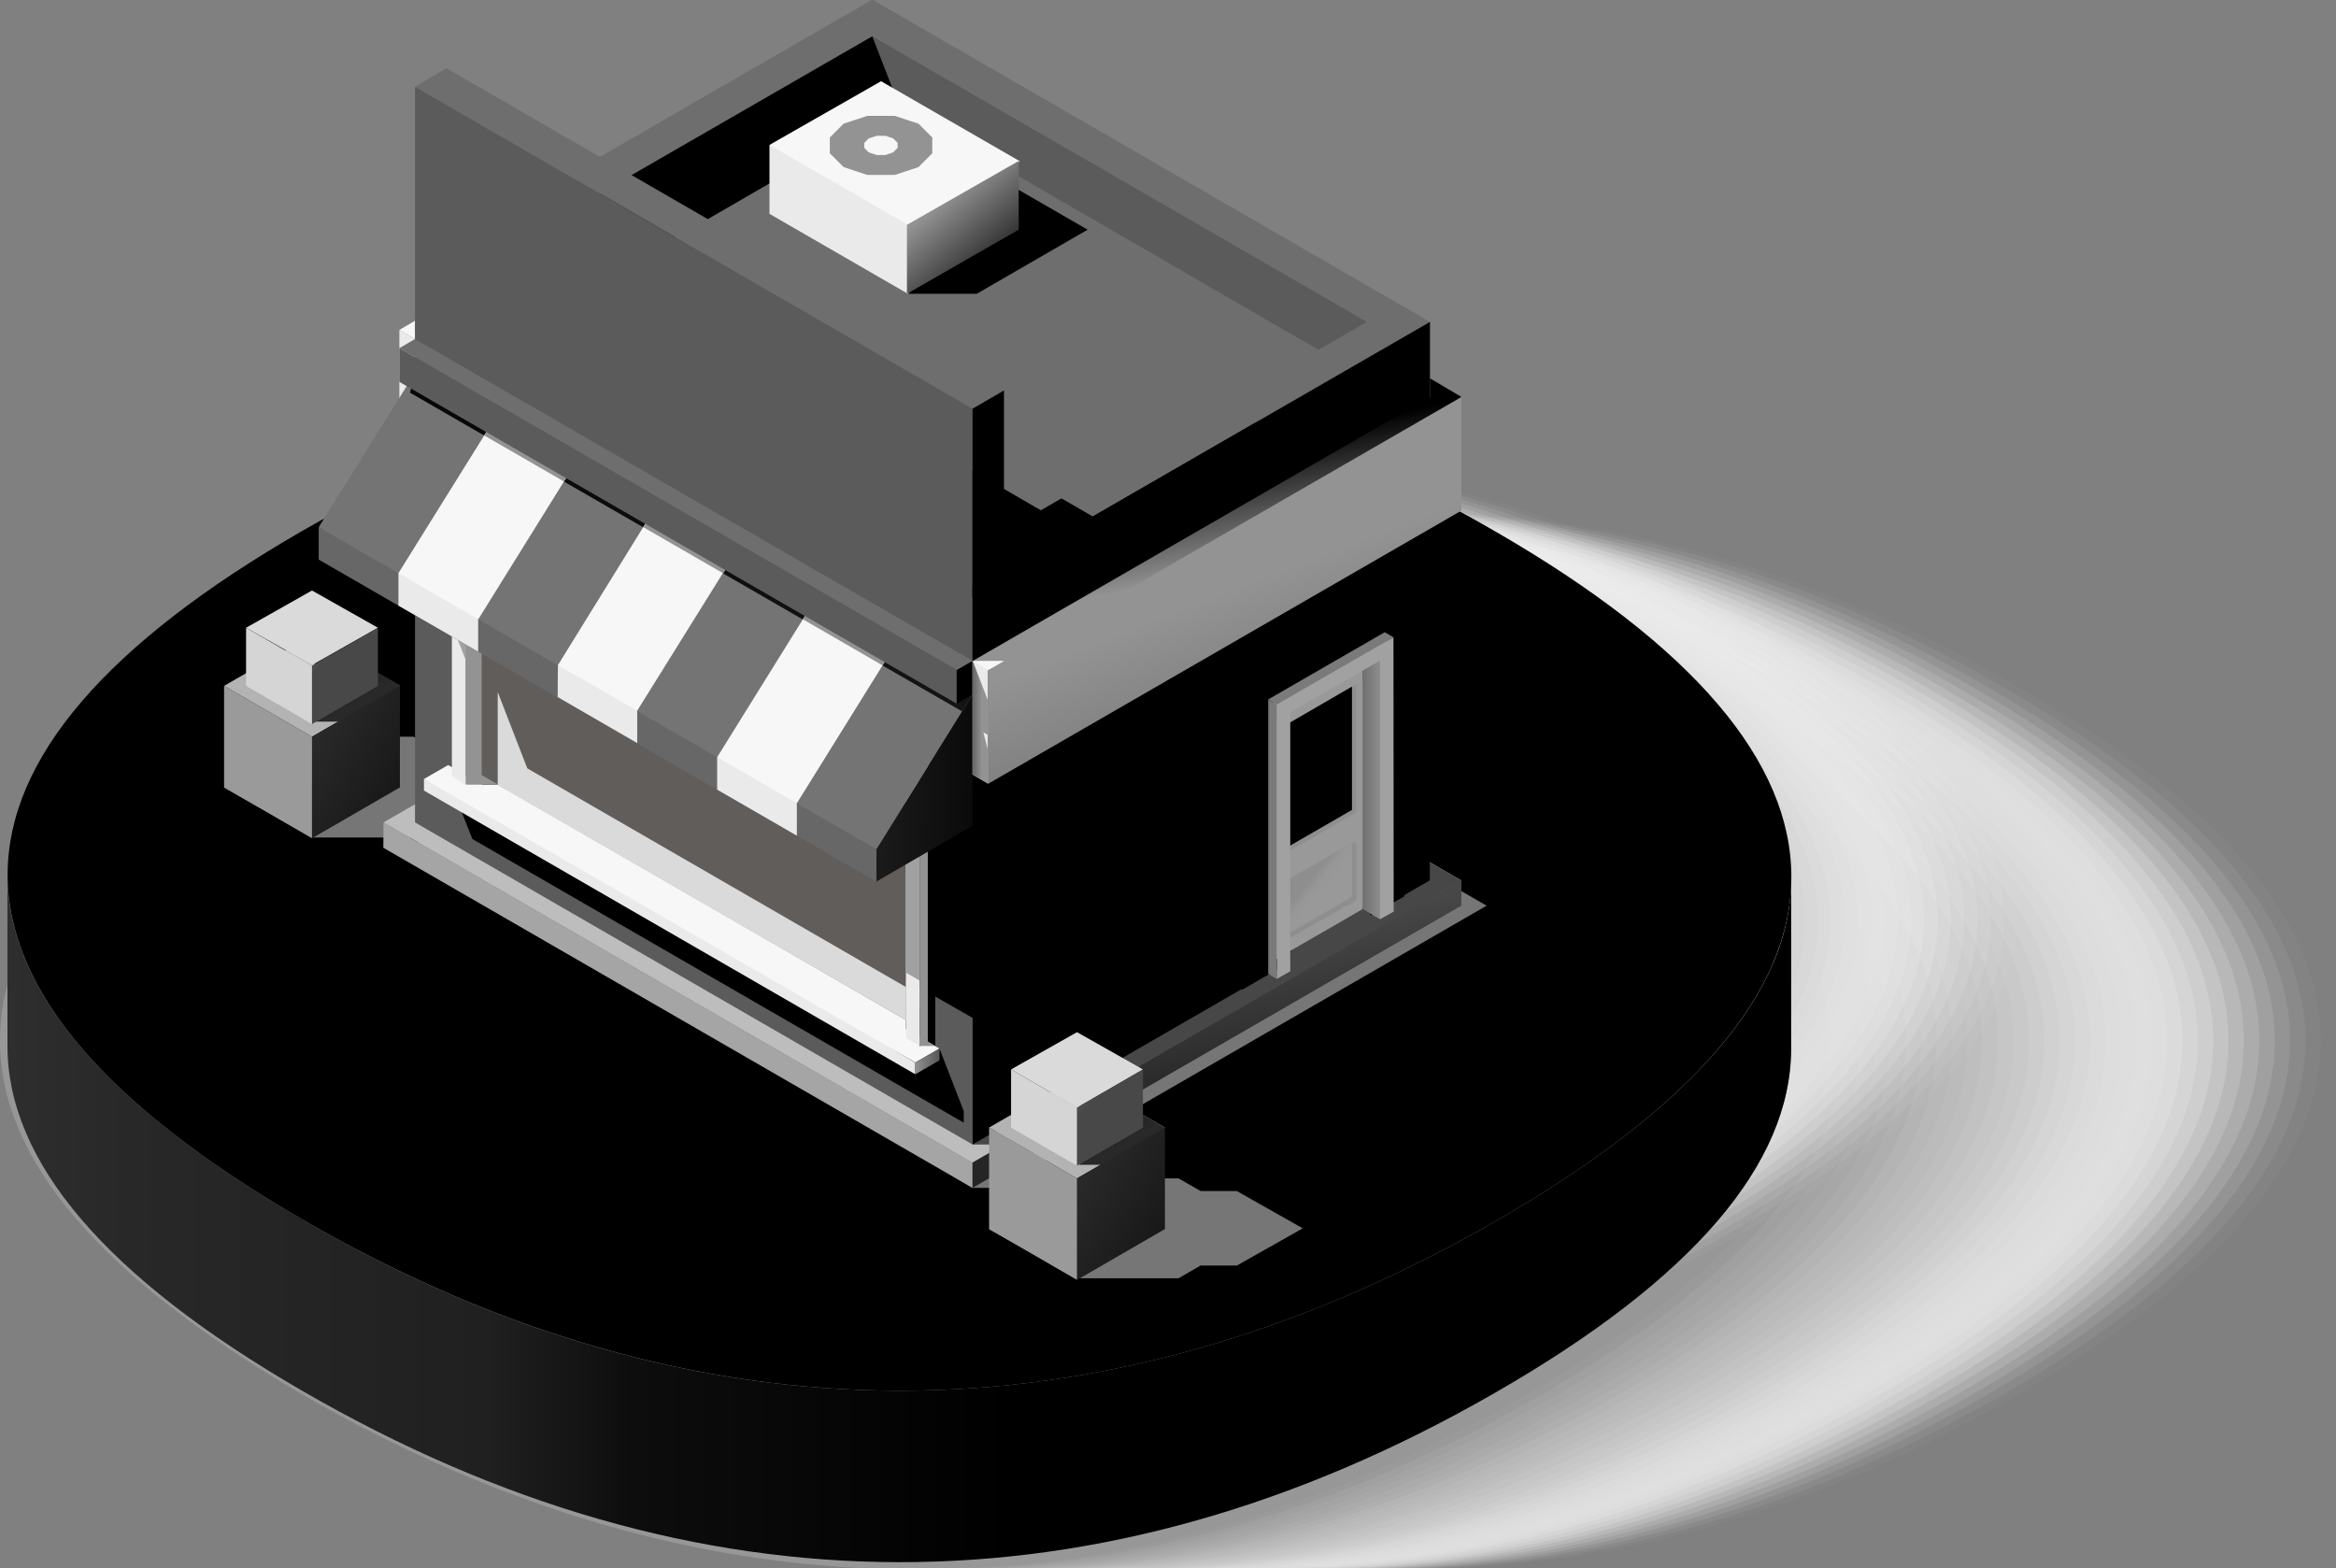 <svg id="Layer_1" data-name="Layer 1" xmlns="http://www.w3.org/2000/svg" xmlns:xlink="http://www.w3.org/1999/xlink" viewBox="0 0 125.41 84.18"><rect x="0" y="0" width="125.41" height="84.18" fill="#808080" stroke="none"/><defs><style>.cls-1{fill:#fff;fill-opacity:0;}.cls-2{fill:#fefefe;opacity:0.03;}.cls-10,.cls-11,.cls-12,.cls-13,.cls-14,.cls-15,.cls-16,.cls-17,.cls-18,.cls-19,.cls-2,.cls-20,.cls-21,.cls-22,.cls-23,.cls-24,.cls-25,.cls-26,.cls-27,.cls-28,.cls-29,.cls-3,.cls-30,.cls-31,.cls-32,.cls-33,.cls-4,.cls-5,.cls-6,.cls-7,.cls-8,.cls-9{isolation:isolate;}.cls-3{fill:#fcfcfc;opacity:0.06;}.cls-4{fill:#FFFAF6;opacity:0.09;}.cls-5{fill:#f8f8f8;opacity:0.12;}.cls-6{fill:#f5f5f5;opacity:0.15;}.cls-7{fill:#f2f2f2;opacity:0.18;}.cls-8{fill:#efefef;opacity:0.21;}.cls-9{fill:#ededed;opacity:0.24;}.cls-10,.cls-50{fill:#eaeaea;}.cls-10{opacity:0.27;}.cls-11{fill:#e7e7e7;opacity:0.3;}.cls-12{fill:#e4e4e4;opacity:0.33;}.cls-13{fill:#e1e1e1;opacity:0.36;}.cls-14{fill:#dedede;opacity:0.39;}.cls-15{fill:#dcdcdc;opacity:0.42;}.cls-16{fill:#d8d8d8;opacity:0.46;}.cls-17{fill:#d4d4d4;opacity:0.49;}.cls-18{fill:#d1d1d1;opacity:0.51;}.cls-19{fill:#cecece;opacity:0.55;}.cls-20{fill:#cacaca;opacity:0.58;}.cls-21{fill:#c7c7c7;opacity:0.61;}.cls-22{fill:#c4c4c4;opacity:0.64;}.cls-23{fill:#c1c1c1;opacity:0.67;}.cls-24,.cls-45{fill:#bdbdbd;}.cls-24{opacity:0.7;}.cls-25{fill:#bababa;opacity:0.73;}.cls-26{fill:#b7b7b7;opacity:0.76;}.cls-27{fill:#b4b4b4;opacity:0.79;}.cls-28{fill:#aeaeae;opacity:0.82;}.cls-29{fill:#aaa;opacity:0.85;}.cls-30{fill:#a7a7a7;opacity:0.88;}.cls-31{fill:#a4a4a4;opacity:0.91;}.cls-32{fill:#9f9f9f;opacity:0.94;}.cls-33{fill:#9b9b9b;opacity:0.97;}.cls-34{fill:#979797;}.cls-35{fill:#9d9d9d;}.cls-36{fill:url(#linear-gradient);}.cls-37{fill:#767676;}.cls-37,.cls-38,.cls-39,.cls-40,.cls-41,.cls-42,.cls-43,.cls-44,.cls-45,.cls-46,.cls-47,.cls-48,.cls-49,.cls-50,.cls-51,.cls-52,.cls-53,.cls-54,.cls-55,.cls-56,.cls-57,.cls-58,.cls-59,.cls-60,.cls-61,.cls-62,.cls-63,.cls-64,.cls-65,.cls-66,.cls-67,.cls-68,.cls-69,.cls-70,.cls-71,.cls-72,.cls-73,.cls-74,.cls-75,.cls-76,.cls-77,.cls-78,.cls-79,.cls-80,.cls-81{fill-rule:evenodd;}.cls-38{fill:#9a9a9a;}.cls-39{fill:#b3b3b3;}.cls-40{fill:url(#linear-gradient-2);}.cls-41{fill:#dadada;}.cls-42{fill:#d5d5d5;}.cls-43{fill:url(#linear-gradient-3);}.cls-44{fill:url(#linear-gradient-4);}.cls-46{fill:url(#linear-gradient-5);}.cls-47{fill:#6e6e6e;}.cls-48{fill:url(#linear-gradient-6);}.cls-49{fill:#f7f7f7;}.cls-51{fill:#5b5b5b;}.cls-52{fill:url(#linear-gradient-7);}.cls-54{fill:url(#linear-gradient-8);}.cls-55{fill:url(#linear-gradient-9);}.cls-56{fill:url(#linear-gradient-10);}.cls-57{fill:#939393;}.cls-58{fill:url(#linear-gradient-11);}.cls-59{fill:#615D5A;}.cls-60{fill:#a1a1a1;}.cls-61{fill:url(#linear-gradient-12);}.cls-62{fill:#a5a5a5;}.cls-63{fill:url(#linear-gradient-13);}.cls-64{fill:url(#linear-gradient-14);}.cls-65{fill:#747474;}.cls-66{fill:url(#linear-gradient-15);}.cls-67{fill:#676767;}.cls-68{fill:url(#linear-gradient-16);}.cls-69{fill:url(#linear-gradient-17);}.cls-70{fill:url(#linear-gradient-18);}.cls-71{fill:url(#linear-gradient-19);}.cls-72{fill:url(#linear-gradient-20);}.cls-73{fill:url(#linear-gradient-21);}.cls-74{fill:url(#linear-gradient-22);}.cls-75{fill:url(#linear-gradient-23);}.cls-76{fill:url(#linear-gradient-24);}.cls-77{fill:url(#linear-gradient-25);}.cls-78{fill:url(#linear-gradient-26);}.cls-79{fill:url(#linear-gradient-27);}.cls-80{fill:url(#linear-gradient-28);}.cls-81{fill:url(#linear-gradient-29);}</style><linearGradient id="linear-gradient" x1="0.04" y1="785.66" x2="1.04" y2="785.66" gradientTransform="matrix(95.78, 0, 0, -36.95, 237.61, 29447.08)" gradientUnits="userSpaceOnUse"><stop offset="0" stop-color="#313131"/><stop offset="0.1" stop-color="#282828"/><stop offset="0.3" stop-color="#202020"/><stop offset="0.38" stop-color="#0d0d0d"/><stop offset="0.59"/><stop offset="0.74"/><stop offset="1"/></linearGradient><linearGradient id="linear-gradient-2" x1="-17.9" y1="737.26" x2="-18.68" y2="738.65" gradientTransform="matrix(4.58, 0, 0, -4.61, 345.3, 3789.2)" gradientUnits="userSpaceOnUse"><stop offset="0" stop-color="#292929"/><stop offset="1"/></linearGradient><linearGradient id="linear-gradient-3" x1="-23.85" y1="743.83" x2="-23.58" y2="743.4" gradientTransform="matrix(3.54, 0, 0, -5.17, 346.2, 4230.43)" gradientUnits="userSpaceOnUse"><stop offset="0" stop-color="#6a6a6a"/><stop offset="1" stop-color="#484848"/></linearGradient><linearGradient id="linear-gradient-4" x1="-17.62" y1="761.82" x2="-16.05" y2="760.25" gradientTransform="matrix(4.72, 0, 0, -8.18, 345.03, 6622.07)" xlink:href="#linear-gradient-2"/><linearGradient id="linear-gradient-5" x1="-1.89" y1="783.61" x2="-1.95" y2="783.7" gradientTransform="matrix(26.24, 0, 0, -29.33, 358.97, 23386.95)" gradientUnits="userSpaceOnUse"><stop offset="0" stop-color="#474747"/><stop offset="1" stop-color="#252525"/></linearGradient><linearGradient id="linear-gradient-6" x1="-0.62" y1="779.02" x2="-0.93" y2="778.73" gradientTransform="matrix(36.38, 0, 0, -18.26, 318.89, 14590.29)" gradientUnits="userSpaceOnUse"><stop offset="0"/><stop offset="1"/></linearGradient><linearGradient id="linear-gradient-7" x1="-2.47" y1="774.14" x2="-2.37" y2="773.83" gradientTransform="matrix(22.66, 0, 0, -13.72, 336, 10982)" xlink:href="#linear-gradient-6"/><linearGradient id="linear-gradient-8" x1="-1.48" y1="773.84" x2="-1.59" y2="773.75" gradientTransform="matrix(26.71, 0, 0, -13.31, 335.46, 10668.73)" xlink:href="#linear-gradient-6"/><linearGradient id="linear-gradient-9" x1="-57.8" y1="76.93" x2="-60.34" y2="73.55" gradientTransform="matrix(1.19, 0, 0, -0.34, 360.98, 388.28)" xlink:href="#linear-gradient-6"/><linearGradient id="linear-gradient-10" x1="-1.52" y1="784.77" x2="-1.45" y2="785.02" gradientTransform="matrix(29.94, 0, 0, -33.2, 325.34, 26457.92)" xlink:href="#linear-gradient-6"/><linearGradient id="linear-gradient-11" x1="-67.65" y1="607.87" x2="-65.41" y2="607.87" gradientTransform="matrix(1.3, 0, 0, -1.37, 380.84, 1242.01)" gradientUnits="userSpaceOnUse"><stop offset="0" stop-color="#939393"/><stop offset="1" stop-color="#101010"/></linearGradient><linearGradient id="linear-gradient-12" x1="-205.47" y1="776.03" x2="-202.16" y2="776.03" gradientTransform="matrix(0.43, 0, 0, -15.34, 381.94, 12307.91)" xlink:href="#linear-gradient-11"/><linearGradient id="linear-gradient-13" x1="-2.02" y1="777.51" x2="-1.87" y2="777.1" gradientTransform="matrix(26.24, 0, 0, -16.5, 358.97, 13233.45)" xlink:href="#linear-gradient-5"/><linearGradient id="linear-gradient-14" x1="-16.68" y1="767.36" x2="-14.69" y2="767.27" gradientTransform="matrix(5.16, 0, 0, -10.04, 374.89, 8097.52)" gradientUnits="userSpaceOnUse"><stop offset="0" stop-color="#222"/><stop offset="1"/></linearGradient><linearGradient id="linear-gradient-15" x1="-1.01" y1="777.02" x2="-1.8" y2="779.83" gradientTransform="matrix(30.2, 0, 0, -18.18, 324.81, 14539.22)" xlink:href="#linear-gradient-14"/><linearGradient id="linear-gradient-16" x1="-1.84" y1="776.14" x2="-1.97" y2="776.52" gradientTransform="matrix(26.24, 0, 0, -15.64, 358.97, 12522.14)" gradientUnits="userSpaceOnUse"><stop offset="0" stop-color="#939393"/><stop offset="1"/></linearGradient><linearGradient id="linear-gradient-17" x1="-2.04" y1="780.38" x2="-1.28" y2="778.77" gradientTransform="matrix(25.4, 0, 0, -20.76, 360.66, 16585.67)" xlink:href="#linear-gradient-11"/><linearGradient id="linear-gradient-18" x1="-103.36" y1="754.13" x2="-105.21" y2="754.13" gradientTransform="matrix(0.85, 0, 0, -6.59, 384.37, 5359.86)" gradientUnits="userSpaceOnUse"><stop offset="0" stop-color="#939393"/><stop offset="1" stop-color="#070707"/></linearGradient><linearGradient id="linear-gradient-19" x1="-13.65" y1="757.28" x2="-13.12" y2="756.53" gradientTransform="matrix(5.95, 0, 0, -7.13, 375.78, 5762.82)" xlink:href="#linear-gradient-16"/><linearGradient id="linear-gradient-20" x1="-16.57" y1="777.58" x2="-16.68" y2="777.63" gradientTransform="matrix(5.07, 0, 0, -16.67, 396.26, 13355.11)" gradientUnits="userSpaceOnUse"><stop offset="0" stop-color="#999"/><stop offset="1" stop-color="#8e8e8e"/></linearGradient><linearGradient id="linear-gradient-21" x1="-188.53" y1="775.65" x2="-190.37" y2="775.65" gradientTransform="matrix(0.47, 0, 0, -15, 400.6, 12032.64)" gradientUnits="userSpaceOnUse"><stop offset="0" stop-color="#7a7a7a"/><stop offset="1"/></linearGradient><linearGradient id="linear-gradient-22" x1="-73.03" y1="774.3" x2="-76.45" y2="774.3" gradientTransform="matrix(1.19, 0, 0, -13.89, 404.96, 11151.11)" xlink:href="#linear-gradient-11"/><linearGradient id="linear-gradient-23" x1="-23.66" y1="744.67" x2="-23.66" y2="744.97" gradientTransform="matrix(3.55, 0, 0, -5.24, 398.72, 4297.35)" gradientUnits="userSpaceOnUse"><stop offset="0" stop-color="#8e8e8e"/><stop offset="1" stop-color="#8a8a8a"/></linearGradient><linearGradient id="linear-gradient-24" x1="-25.48" y1="740.23" x2="-25.64" y2="740.42" gradientTransform="matrix(3.31, 0, 0, -4.83, 398.95, 3976.34)" gradientUnits="userSpaceOnUse"><stop offset="0" stop-color="#999"/><stop offset="0.56" stop-color="#979797"/><stop offset="1" stop-color="#8e8e8e"/></linearGradient><linearGradient id="linear-gradient-25" x1="-23.78" y1="764.5" x2="-23.89" y2="764.74" gradientTransform="matrix(3.55, 0, 0, -8.93, 398.71, 7215.13)" xlink:href="#linear-gradient-23"/><linearGradient id="linear-gradient-26" x1="-11.74" y1="727.45" x2="-11.82" y2="727.7" gradientTransform="matrix(6.74, 0, 0, -3.89, 394.34, 3216.41)" xlink:href="#linear-gradient-21"/><linearGradient id="linear-gradient-27" x1="-17.9" y1="737.26" x2="-18.68" y2="738.65" gradientTransform="matrix(4.58, 0, 0, -4.61, 386.37, 3812.92)" xlink:href="#linear-gradient-2"/><linearGradient id="linear-gradient-28" x1="-23.85" y1="743.83" x2="-23.58" y2="743.4" gradientTransform="matrix(3.54, 0, 0, -5.17, 387.27, 4254.14)" xlink:href="#linear-gradient-3"/><linearGradient id="linear-gradient-29" x1="-17.62" y1="761.82" x2="-16.05" y2="760.25" gradientTransform="matrix(4.72, 0, 0, -8.18, 386.1, 6645.77)" xlink:href="#linear-gradient-2"/></defs><g id="Group_10350" data-name="Group 10350"><g id="Group_9840" data-name="Group 9840"><path id="Path_7487" data-name="Path 7487" class="cls-1" d="M353,389.72c-21.67-12.51-44-12.51-65.69,0h0C276.43,396,271,402.33,271,408.68s5.41,12.71,16.25,19c21.66,12.51,44,12.51,65.69,0,10.83-6.25,16.25-12.61,16.25-19S363.79,396,353,389.72Z" transform="translate(-243.79 -352.85)"/><path id="Path_7488" data-name="Path 7488" class="cls-2" d="M352.13,389.72c-21.66-12.51-44-12.51-65.69,0h0c-10.83,6.25-16.25,12.61-16.25,19s5.42,12.71,16.25,19c21.67,12.51,44,12.51,65.69,0,10.83-6.25,16.25-12.61,16.25-19S363,396,352.13,389.72Z" transform="translate(-243.79 -352.85)"/><path id="Path_7489" data-name="Path 7489" class="cls-3" d="M351.31,389.72c-21.67-12.51-44-12.51-65.69,0h0c-10.84,6.25-16.25,12.61-16.25,19s5.41,12.71,16.25,19c21.66,12.51,44,12.51,65.69,0,10.83-6.25,16.25-12.61,16.25-19S362.14,396,351.31,389.72Z" transform="translate(-243.79 -352.85)"/><path id="Path_7490" data-name="Path 7490" class="cls-4" d="M350.48,389.72c-21.66-12.51-44-12.51-65.69,0h0c-10.83,6.25-16.25,12.61-16.25,19s5.42,12.71,16.25,19c21.67,12.51,44,12.51,65.69,0,10.83-6.25,16.25-12.61,16.25-19S361.31,396,350.48,389.72Z" transform="translate(-243.79 -352.85)"/><path id="Path_7491" data-name="Path 7491" class="cls-5" d="M349.66,389.72c-21.67-12.51-44-12.51-65.69,0h0c-10.84,6.25-16.25,12.61-16.25,19s5.41,12.71,16.25,19c21.66,12.51,44,12.51,65.69,0,10.83-6.25,16.25-12.61,16.25-19S360.49,396,349.66,389.72Z" transform="translate(-243.79 -352.85)"/><path id="Path_7492" data-name="Path 7492" class="cls-6" d="M348.83,389.72c-21.66-12.51-44-12.51-65.69,0h0c-10.83,6.25-16.25,12.61-16.25,19s5.42,12.71,16.25,19c21.67,12.51,44,12.51,65.69,0,10.83-6.25,16.25-12.61,16.25-19S359.66,396,348.83,389.72Z" transform="translate(-243.79 -352.85)"/><path id="Path_7493" data-name="Path 7493" class="cls-7" d="M348,389.72c-21.67-12.51-44-12.51-65.69,0h0c-10.84,6.25-16.25,12.61-16.25,19s5.41,12.71,16.25,19c21.66,12.51,44,12.51,65.69,0,10.83-6.25,16.25-12.61,16.25-19S358.84,396,348,389.72Z" transform="translate(-243.79 -352.85)"/><path id="Path_7494" data-name="Path 7494" class="cls-8" d="M347.18,389.72c-21.66-12.51-44-12.51-65.69,0h0c-10.83,6.25-16.25,12.61-16.25,19s5.42,12.71,16.25,19c21.67,12.51,44,12.51,65.69,0,10.83-6.25,16.25-12.61,16.25-19S358,396,347.18,389.72Z" transform="translate(-243.79 -352.85)"/><path id="Path_7495" data-name="Path 7495" class="cls-9" d="M346.36,389.72c-21.67-12.51-44-12.51-65.69,0h0c-10.84,6.25-16.25,12.61-16.25,19s5.41,12.71,16.25,19c21.66,12.51,44,12.51,65.69,0,10.83-6.25,16.25-12.61,16.25-19S357.19,396,346.36,389.72Z" transform="translate(-243.79 -352.85)"/><path id="Path_7496" data-name="Path 7496" class="cls-10" d="M345.53,389.72c-21.66-12.51-44-12.51-65.69,0h0c-10.83,6.25-16.25,12.61-16.25,19s5.42,12.71,16.25,19c21.67,12.51,44,12.51,65.69,0,10.83-6.25,16.25-12.61,16.25-19S356.36,396,345.53,389.72Z" transform="translate(-243.79 -352.85)"/><path id="Path_7497" data-name="Path 7497" class="cls-11" d="M344.71,389.72c-21.67-12.51-44-12.51-65.69,0h0c-10.84,6.25-16.25,12.61-16.25,19s5.41,12.71,16.25,19c21.66,12.51,44,12.51,65.69,0,10.83-6.25,16.25-12.61,16.25-19S355.54,396,344.71,389.72Z" transform="translate(-243.79 -352.85)"/><path id="Path_7498" data-name="Path 7498" class="cls-12" d="M343.88,389.72c-21.66-12.51-44-12.51-65.69,0h0c-10.83,6.25-16.25,12.61-16.25,19s5.42,12.71,16.25,19c21.67,12.51,44,12.51,65.69,0,10.84-6.25,16.25-12.61,16.25-19S354.71,396,343.88,389.72Z" transform="translate(-243.79 -352.85)"/><path id="Path_7499" data-name="Path 7499" class="cls-13" d="M343.05,389.72c-21.66-12.51-44-12.51-65.68,0h0c-10.84,6.25-16.25,12.61-16.25,19s5.41,12.71,16.25,19c21.66,12.51,44,12.51,65.69,0,10.83-6.25,16.24-12.61,16.24-19S353.89,396,343.05,389.72Z" transform="translate(-243.79 -352.85)"/><path id="Path_7500" data-name="Path 7500" class="cls-14" d="M342.23,389.72c-21.66-12.51-44-12.51-65.69,0h0c-10.83,6.25-16.25,12.61-16.25,19s5.42,12.71,16.25,19c21.67,12.51,44,12.51,65.69,0,10.84-6.25,16.25-12.61,16.25-19S353.06,396,342.23,389.72Z" transform="translate(-243.79 -352.85)"/><path id="Path_7501" data-name="Path 7501" class="cls-15" d="M341.41,389.72c-21.67-12.51-44-12.51-65.69,0h0c-10.84,6.25-16.25,12.61-16.25,19s5.41,12.71,16.25,19c21.66,12.51,44,12.51,65.69,0,10.83-6.25,16.25-12.61,16.25-19S352.24,396,341.41,389.72Z" transform="translate(-243.79 -352.85)"/><path id="Path_7502" data-name="Path 7502" class="cls-16" d="M340.58,389.72c-21.66-12.51-44-12.51-65.69,0h0c-10.83,6.25-16.25,12.61-16.25,19s5.42,12.71,16.25,19c21.67,12.51,44,12.51,65.69,0,10.84-6.25,16.25-12.61,16.25-19S351.41,396,340.58,389.72Z" transform="translate(-243.79 -352.85)"/><path id="Path_7503" data-name="Path 7503" class="cls-17" d="M339.76,389.72c-21.67-12.51-44-12.51-65.69,0h0c-10.83,6.25-16.25,12.61-16.25,19s5.42,12.71,16.25,19c21.66,12.51,44,12.51,65.69,0,10.83-6.25,16.25-12.61,16.25-19S350.59,396,339.76,389.72Z" transform="translate(-243.79 -352.85)"/><path id="Path_7504" data-name="Path 7504" class="cls-18" d="M338.93,389.72c-21.66-12.51-44-12.51-65.69,0h0C262.41,396,257,402.33,257,408.68s5.42,12.71,16.25,19c21.67,12.51,44,12.51,65.69,0,10.83-6.25,16.25-12.61,16.25-19S349.76,396,338.93,389.72Z" transform="translate(-243.79 -352.85)"/><path id="Path_7505" data-name="Path 7505" class="cls-19" d="M338.11,389.72c-21.67-12.51-44-12.51-65.69,0h0c-10.84,6.25-16.25,12.61-16.25,19s5.41,12.71,16.25,19c21.66,12.51,44,12.51,65.69,0,10.83-6.25,16.25-12.61,16.25-19S348.94,396,338.11,389.72Z" transform="translate(-243.79 -352.85)"/><path id="Path_7506" data-name="Path 7506" class="cls-20" d="M337.28,389.72c-21.66-12.51-44-12.51-65.69,0h0c-10.83,6.25-16.25,12.61-16.25,19s5.42,12.71,16.25,19c21.67,12.51,44,12.51,65.69,0,10.84-6.25,16.25-12.61,16.25-19S348.11,396,337.28,389.72Z" transform="translate(-243.79 -352.85)"/><path id="Path_7507" data-name="Path 7507" class="cls-21" d="M336.46,389.72c-21.67-12.51-44-12.51-65.69,0h0c-10.84,6.25-16.25,12.61-16.25,19s5.41,12.71,16.25,19c21.66,12.51,44,12.51,65.69,0,10.83-6.25,16.25-12.61,16.25-19S347.29,396,336.46,389.72Z" transform="translate(-243.79 -352.85)"/><path id="Path_7508" data-name="Path 7508" class="cls-22" d="M335.63,389.72c-21.66-12.51-44-12.51-65.69,0h0c-10.83,6.25-16.25,12.61-16.25,19s5.42,12.71,16.25,19c21.67,12.51,44,12.51,65.69,0,10.84-6.25,16.25-12.61,16.25-19S346.47,396,335.63,389.72Z" transform="translate(-243.79 -352.85)"/><path id="Path_7509" data-name="Path 7509" class="cls-23" d="M334.81,389.72c-21.67-12.51-44-12.51-65.69,0h0c-10.84,6.25-16.25,12.61-16.25,19s5.41,12.71,16.25,19c21.66,12.51,44,12.51,65.69,0,10.83-6.25,16.25-12.61,16.25-19S345.64,396,334.81,389.72Z" transform="translate(-243.79 -352.85)"/><path id="Path_7510" data-name="Path 7510" class="cls-24" d="M334,389.72c-21.66-12.51-44-12.51-65.69,0h0C257.46,396,252,402.33,252,408.68s5.42,12.71,16.25,19c21.67,12.51,44,12.51,65.69,0,10.84-6.25,16.25-12.61,16.25-19S344.81,396,334,389.72Z" transform="translate(-243.79 -352.85)"/><path id="Path_7511" data-name="Path 7511" class="cls-25" d="M333.16,389.72c-21.67-12.51-44-12.51-65.69,0h0c-10.83,6.25-16.25,12.61-16.25,19s5.42,12.71,16.25,19c21.66,12.51,44,12.51,65.69,0,10.83-6.25,16.25-12.61,16.25-19S344,396,333.16,389.72Z" transform="translate(-243.79 -352.85)"/><path id="Path_7512" data-name="Path 7512" class="cls-26" d="M332.33,389.72c-21.66-12.51-44-12.51-65.69,0h0c-10.83,6.25-16.25,12.61-16.25,19s5.42,12.71,16.25,19c21.67,12.51,44,12.51,65.69,0,10.84-6.25,16.25-12.61,16.25-19S343.17,396,332.33,389.72Z" transform="translate(-243.79 -352.85)"/><path id="Path_7513" data-name="Path 7513" class="cls-27" d="M331.51,389.72c-21.67-12.51-44-12.51-65.69,0h0c-10.83,6.25-16.25,12.61-16.25,19s5.42,12.71,16.25,19c21.66,12.51,44,12.51,65.69,0,10.83-6.25,16.25-12.61,16.25-19S342.34,396,331.51,389.72Z" transform="translate(-243.79 -352.85)"/><path id="Path_7514" data-name="Path 7514" class="cls-28" d="M330.68,389.72c-21.66-12.51-44-12.51-65.69,0h0c-10.83,6.25-16.25,12.61-16.25,19s5.42,12.71,16.25,19c21.67,12.51,44,12.51,65.69,0,10.83-6.25,16.25-12.61,16.25-19S341.51,396,330.68,389.72Z" transform="translate(-243.79 -352.85)"/><path id="Path_7515" data-name="Path 7515" class="cls-29" d="M329.86,389.72c-21.67-12.51-44-12.51-65.69,0h0c-10.84,6.25-16.25,12.61-16.25,19s5.41,12.71,16.25,19c21.66,12.51,44,12.51,65.69,0,10.83-6.25,16.25-12.61,16.25-19S340.69,396,329.86,389.72Z" transform="translate(-243.79 -352.85)"/><path id="Path_7516" data-name="Path 7516" class="cls-30" d="M329,389.72c-21.66-12.51-44-12.51-65.69,0h0c-10.83,6.25-16.25,12.61-16.25,19s5.42,12.71,16.25,19c21.67,12.51,44,12.51,65.69,0,10.84-6.25,16.25-12.61,16.25-19S339.86,396,329,389.72Z" transform="translate(-243.79 -352.85)"/><path id="Path_7517" data-name="Path 7517" class="cls-31" d="M328.21,389.72c-21.67-12.51-44-12.51-65.69,0h0c-10.83,6.25-16.25,12.61-16.25,19s5.42,12.71,16.25,19c21.66,12.51,44,12.51,65.69,0,10.83-6.25,16.25-12.61,16.25-19S339,396,328.21,389.72Z" transform="translate(-243.79 -352.85)"/><path id="Path_7518" data-name="Path 7518" class="cls-32" d="M327.38,389.72c-21.66-12.51-44-12.51-65.69,0h0c-10.83,6.25-16.25,12.61-16.25,19s5.42,12.71,16.25,19c21.67,12.51,44,12.51,65.69,0,10.84-6.25,16.25-12.61,16.25-19S338.22,396,327.38,389.72Z" transform="translate(-243.79 -352.85)"/><path id="Path_7519" data-name="Path 7519" class="cls-33" d="M326.56,389.72c-21.67-12.51-44-12.51-65.69,0h0c-10.83,6.25-16.25,12.61-16.25,19s5.42,12.71,16.25,19c21.66,12.51,44,12.51,65.69,0,10.83-6.25,16.25-12.61,16.25-19S337.39,396,326.56,389.72Z" transform="translate(-243.79 -352.85)"/><path id="Path_7520" data-name="Path 7520" class="cls-34" d="M325.73,389.72c-21.66-12.51-44-12.51-65.69,0h0c-10.83,6.25-16.25,12.61-16.25,19s5.42,12.71,16.25,19c21.67,12.51,44,12.51,65.69,0,10.84-6.25,16.25-12.61,16.25-19S336.57,396,325.73,389.72Z" transform="translate(-243.79 -352.85)"/></g><g id="Group_12666" data-name="Group 12666"><g id="Group_9829-2" data-name="Group 9829-2"><path id="Path_7407-2" data-name="Path 7407-2" class="cls-1" d="M338.74,385.81C320,375,300.6,375,281.84,385.81h0c-9.38,5.42-14.08,10.93-14.08,16.43s4.7,11,14.08,16.43c18.77,10.83,38.14,10.83,56.9,0,9.38-5.42,14.07-10.93,14.07-16.43S348.12,391.23,338.74,385.81Z" transform="translate(-243.79 -352.85)"/><path id="Path_7408-2" data-name="Path 7408-2" class="cls-2" d="M338,385.81c-18.77-10.83-38.14-10.83-56.9,0h0c-9.39,5.42-14.08,10.93-14.08,16.43s4.69,11,14.08,16.43c18.76,10.83,38.13,10.83,56.9,0,9.38-5.42,14.07-10.93,14.07-16.43S347.41,391.23,338,385.81Z" transform="translate(-243.79 -352.85)"/><path id="Path_7409-2" data-name="Path 7409-2" class="cls-3" d="M337.31,385.81c-18.77-10.83-38.13-10.83-56.9,0h0c-9.38,5.42-14.07,10.93-14.07,16.43s4.69,11,14.07,16.43c18.77,10.83,38.14,10.83,56.9,0,9.38-5.42,14.08-10.93,14.08-16.43S346.69,391.23,337.31,385.81Z" transform="translate(-243.79 -352.85)"/><path id="Path_7410-2" data-name="Path 7410-2" class="cls-4" d="M336.6,385.81c-18.77-10.83-38.14-10.83-56.9,0h0c-9.39,5.42-14.08,10.93-14.08,16.43s4.69,11,14.08,16.43c18.76,10.83,38.13,10.83,56.9,0,9.38-5.42,14.07-10.93,14.07-16.43S346,391.23,336.6,385.81Z" transform="translate(-243.79 -352.85)"/><path id="Path_7411-2" data-name="Path 7411-2" class="cls-5" d="M335.88,385.81c-18.76-10.83-38.13-10.83-56.9,0h0c-9.38,5.42-14.07,10.93-14.07,16.43s4.69,11,14.07,16.43c18.77,10.83,38.14,10.83,56.9,0,9.39-5.42,14.08-10.93,14.08-16.43S345.27,391.23,335.88,385.81Z" transform="translate(-243.79 -352.85)"/><path id="Path_7412-2" data-name="Path 7412-2" class="cls-6" d="M335.17,385.81C316.4,375,297,375,278.27,385.81h0c-9.39,5.42-14.08,10.93-14.08,16.43s4.69,11,14.08,16.43c18.76,10.83,38.13,10.83,56.9,0,9.38-5.42,14.07-10.93,14.07-16.43S344.55,391.23,335.17,385.81Z" transform="translate(-243.79 -352.85)"/><path id="Path_7413-2" data-name="Path 7413-2" class="cls-7" d="M334.45,385.81c-18.76-10.83-38.13-10.83-56.9,0h0c-9.38,5.42-14.07,10.93-14.07,16.43s4.69,11,14.07,16.43c18.77,10.83,38.14,10.83,56.9,0,9.39-5.42,14.08-10.93,14.08-16.43S343.84,391.23,334.45,385.81Z" transform="translate(-243.79 -352.85)"/><path id="Path_7414-2" data-name="Path 7414-2" class="cls-8" d="M333.74,385.81C315,375,295.6,375,276.84,385.81h0c-9.39,5.42-14.08,10.93-14.08,16.43s4.69,11,14.08,16.43c18.77,10.83,38.13,10.83,56.9,0,9.38-5.42,14.07-10.93,14.07-16.43S343.12,391.23,333.74,385.81Z" transform="translate(-243.79 -352.85)"/><path id="Path_7415-2" data-name="Path 7415-2" class="cls-9" d="M333,385.81c-18.76-10.83-38.13-10.83-56.9,0h0c-9.38,5.42-14.07,10.93-14.07,16.43s4.69,11,14.07,16.43c18.77,10.83,38.14,10.83,56.9,0,9.39-5.42,14.08-10.93,14.08-16.43S342.41,391.23,333,385.81Z" transform="translate(-243.79 -352.85)"/><path id="Path_7416-2" data-name="Path 7416-2" class="cls-10" d="M332.31,385.81c-18.77-10.83-38.14-10.83-56.9,0h0c-9.39,5.42-14.08,10.93-14.08,16.43s4.7,11,14.08,16.43c18.77,10.83,38.13,10.83,56.9,0,9.38-5.42,14.07-10.93,14.07-16.43S341.69,391.23,332.31,385.81Z" transform="translate(-243.79 -352.85)"/><path id="Path_7417-2" data-name="Path 7417-2" class="cls-11" d="M331.59,385.81c-18.76-10.83-38.13-10.83-56.9,0h0c-9.38,5.42-14.07,10.93-14.07,16.43s4.69,11,14.07,16.43c18.77,10.83,38.14,10.83,56.9,0,9.39-5.42,14.08-10.93,14.08-16.43S341,391.23,331.59,385.81Z" transform="translate(-243.79 -352.85)"/><path id="Path_7418-2" data-name="Path 7418-2" class="cls-12" d="M330.88,385.81c-18.77-10.83-38.14-10.83-56.9,0h0c-9.38,5.42-14.08,10.93-14.08,16.43s4.7,11,14.08,16.43c18.77,10.83,38.14,10.83,56.9,0,9.38-5.42,14.07-10.93,14.07-16.43S340.26,391.23,330.88,385.81Z" transform="translate(-243.79 -352.85)"/><path id="Path_7419-2" data-name="Path 7419-2" class="cls-13" d="M330.16,385.81C311.4,375,292,375,273.26,385.81h0c-9.38,5.42-14.07,10.93-14.07,16.43s4.69,11,14.07,16.43c18.77,10.83,38.14,10.83,56.9,0,9.39-5.42,14.08-10.93,14.08-16.43S339.55,391.23,330.16,385.81Z" transform="translate(-243.79 -352.85)"/><path id="Path_7420-2" data-name="Path 7420-2" class="cls-14" d="M329.45,385.81c-18.77-10.83-38.13-10.83-56.9,0h0c-9.38,5.42-14.07,10.93-14.07,16.43s4.69,11,14.07,16.43c18.77,10.83,38.14,10.83,56.9,0,9.38-5.42,14.08-10.93,14.08-16.43S338.83,391.23,329.45,385.81Z" transform="translate(-243.79 -352.85)"/><path id="Path_7421-2" data-name="Path 7421-2" class="cls-15" d="M328.74,385.81C310,375,290.6,375,271.84,385.81h0c-9.39,5.42-14.08,10.93-14.08,16.43s4.69,11,14.08,16.43c18.76,10.83,38.13,10.83,56.9,0,9.38-5.42,14.07-10.93,14.07-16.43S338.12,391.23,328.74,385.81Z" transform="translate(-243.79 -352.85)"/><path id="Path_7422-2" data-name="Path 7422-2" class="cls-16" d="M328,385.81c-18.77-10.83-38.14-10.83-56.9,0h0c-9.39,5.42-14.08,10.93-14.08,16.43s4.69,11,14.08,16.43c18.76,10.83,38.13,10.83,56.9,0,9.38-5.42,14.07-10.93,14.07-16.43S337.41,391.23,328,385.81Z" transform="translate(-243.79 -352.85)"/><path id="Path_7423-2" data-name="Path 7423-2" class="cls-17" d="M327.31,385.81c-18.77-10.83-38.14-10.83-56.9,0h0c-9.39,5.42-14.08,10.93-14.08,16.43s4.69,11,14.08,16.43c18.76,10.83,38.13,10.83,56.9,0,9.38-5.42,14.07-10.93,14.07-16.43S336.69,391.23,327.31,385.81Z" transform="translate(-243.79 -352.85)"/><path id="Path_7424-2" data-name="Path 7424-2" class="cls-18" d="M326.59,385.81c-18.77-10.83-38.13-10.83-56.9,0h0c-9.38,5.42-14.07,10.93-14.07,16.43s4.69,11,14.07,16.43c18.77,10.83,38.14,10.83,56.9,0,9.39-5.42,14.08-10.93,14.08-16.43S336,391.23,326.59,385.81Z" transform="translate(-243.79 -352.85)"/><path id="Path_7425-2" data-name="Path 7425-2" class="cls-19" d="M325.88,385.81c-18.77-10.83-38.14-10.83-56.9,0h0c-9.39,5.42-14.08,10.93-14.08,16.43s4.69,11,14.08,16.43c18.77,10.83,38.13,10.83,56.9,0,9.38-5.42,14.07-10.93,14.07-16.43S335.26,391.23,325.88,385.81Z" transform="translate(-243.79 -352.85)"/><path id="Path_7426-2" data-name="Path 7426-2" class="cls-20" d="M325.16,385.81c-18.77-10.83-38.13-10.83-56.9,0h0c-9.38,5.42-14.07,10.93-14.07,16.43s4.69,11,14.07,16.43c18.77,10.83,38.14,10.83,56.9,0,9.39-5.42,14.08-10.93,14.08-16.43S334.55,391.23,325.16,385.81Z" transform="translate(-243.79 -352.85)"/><path id="Path_7427-2" data-name="Path 7427-2" class="cls-21" d="M324.45,385.81c-18.77-10.83-38.14-10.83-56.9,0h0c-9.39,5.42-14.08,10.93-14.08,16.43s4.7,11,14.08,16.43c18.77,10.83,38.13,10.83,56.9,0,9.38-5.42,14.07-10.93,14.07-16.43S333.83,391.23,324.45,385.81Z" transform="translate(-243.79 -352.85)"/><path id="Path_7428-2" data-name="Path 7428-2" class="cls-22" d="M323.73,385.81c-18.77-10.83-38.14-10.83-56.9,0h0c-9.38,5.42-14.07,10.93-14.07,16.43s4.69,11,14.07,16.43c18.77,10.83,38.14,10.83,56.9,0,9.38-5.42,14.08-10.93,14.08-16.43S333.12,391.23,323.73,385.81Z" transform="translate(-243.79 -352.85)"/><path id="Path_7429-2" data-name="Path 7429-2" class="cls-23" d="M323,385.81c-18.77-10.83-38.14-10.83-56.9,0h0c-9.38,5.42-14.08,10.93-14.08,16.43s4.7,11,14.08,16.43c18.77,10.83,38.13,10.83,56.9,0,9.38-5.42,14.07-10.93,14.07-16.43S332.4,391.23,323,385.81Z" transform="translate(-243.79 -352.85)"/><path id="Path_7430-2" data-name="Path 7430-2" class="cls-24" d="M322.3,385.81c-18.76-10.83-38.13-10.83-56.9,0h0c-9.38,5.42-14.07,10.93-14.07,16.43s4.69,11,14.07,16.43c18.77,10.83,38.14,10.83,56.9,0,9.39-5.42,14.08-10.93,14.08-16.43S331.69,391.23,322.3,385.81Z" transform="translate(-243.79 -352.85)"/><path id="Path_7431-2" data-name="Path 7431-2" class="cls-25" d="M321.59,385.81c-18.77-10.83-38.14-10.83-56.9,0h0c-9.38,5.42-14.08,10.93-14.08,16.43s4.7,11,14.08,16.43c18.77,10.83,38.14,10.83,56.9,0,9.38-5.42,14.07-10.93,14.07-16.43S331,391.23,321.59,385.81Z" transform="translate(-243.79 -352.85)"/><path id="Path_7432-2" data-name="Path 7432-2" class="cls-26" d="M320.88,385.81c-18.77-10.83-38.14-10.83-56.9,0h0c-9.39,5.42-14.08,10.93-14.08,16.43s4.69,11,14.08,16.43c18.76,10.83,38.13,10.83,56.9,0,9.38-5.42,14.07-10.93,14.07-16.43S330.26,391.23,320.88,385.81Z" transform="translate(-243.79 -352.85)"/><path id="Path_7433-2" data-name="Path 7433-2" class="cls-27" d="M320.16,385.81c-18.77-10.83-38.13-10.83-56.9,0h0c-9.38,5.42-14.07,10.93-14.07,16.43s4.69,11,14.07,16.43c18.77,10.83,38.14,10.83,56.9,0,9.38-5.42,14.08-10.93,14.08-16.43S329.54,391.23,320.16,385.81Z" transform="translate(-243.79 -352.85)"/><path id="Path_7434-2" data-name="Path 7434-2" class="cls-28" d="M319.45,385.81c-18.77-10.83-38.14-10.83-56.9,0h0c-9.39,5.42-14.08,10.93-14.08,16.43s4.69,11,14.08,16.43c18.76,10.83,38.13,10.83,56.9,0,9.38-5.42,14.07-10.93,14.07-16.43S328.83,391.23,319.45,385.81Z" transform="translate(-243.79 -352.85)"/><path id="Path_7435-2" data-name="Path 7435-2" class="cls-29" d="M318.73,385.81C300,375,280.6,375,261.83,385.81h0c-9.38,5.42-14.07,10.93-14.07,16.43s4.69,11,14.07,16.43c18.77,10.83,38.14,10.83,56.9,0,9.38-5.42,14.08-10.93,14.08-16.43S328.12,391.23,318.73,385.81Z" transform="translate(-243.79 -352.85)"/><path id="Path_7436-2" data-name="Path 7436-2" class="cls-30" d="M318,385.81c-18.77-10.83-38.14-10.83-56.9,0h0c-9.39,5.42-14.08,10.93-14.08,16.43s4.69,11,14.08,16.43c18.76,10.83,38.13,10.83,56.9,0,9.38-5.42,14.07-10.93,14.07-16.43S327.4,391.23,318,385.81Z" transform="translate(-243.79 -352.85)"/><path id="Path_7437-2" data-name="Path 7437-2" class="cls-31" d="M317.3,385.81c-18.77-10.83-38.13-10.83-56.9,0h0c-9.38,5.42-14.07,10.93-14.07,16.43s4.69,11,14.07,16.43c18.77,10.83,38.14,10.83,56.9,0,9.39-5.42,14.08-10.93,14.08-16.43S326.69,391.23,317.3,385.81Z" transform="translate(-243.79 -352.85)"/><path id="Path_7438-2" data-name="Path 7438-2" class="cls-32" d="M316.59,385.81c-18.77-10.83-38.14-10.83-56.9,0h0c-9.39,5.42-14.08,10.93-14.08,16.43s4.69,11,14.08,16.43c18.77,10.83,38.13,10.83,56.9,0,9.38-5.42,14.07-10.93,14.07-16.43S326,391.23,316.59,385.81Z" transform="translate(-243.79 -352.85)"/><path id="Path_7439-2" data-name="Path 7439-2" class="cls-33" d="M315.87,385.81c-18.76-10.83-38.13-10.83-56.9,0h0c-9.38,5.42-14.07,10.93-14.07,16.43s4.69,11,14.07,16.43c18.77,10.83,38.14,10.83,56.9,0,9.39-5.42,14.08-10.93,14.08-16.43S325.26,391.23,315.87,385.81Z" transform="translate(-243.79 -352.85)"/><path id="Path_7440-2" data-name="Path 7440-2" class="cls-34" d="M315.16,385.81c-18.77-10.83-38.14-10.83-56.9,0h0c-9.38,5.42-14.08,10.93-14.08,16.43s4.7,11,14.08,16.43c18.77,10.83,38.13,10.83,56.9,0,9.38-5.42,14.07-10.93,14.07-16.43S324.54,391.23,315.16,385.81Z" transform="translate(-243.79 -352.85)"/></g><g id="Group_9830-2" data-name="Group 9830-2"><path id="Path_7441-2" data-name="Path 7441-2" class="cls-35" d="M324.12,390.65c-21.11-12.24-42.91-12.27-64.06-.1h0c-10.58,6.08-15.87,12.27-15.88,18.46s5.26,12.4,15.82,18.52c21.11,12.24,42.92,12.27,64.07.1,10.57-6.08,15.86-12.27,15.87-18.47S334.68,396.76,324.12,390.65Z" transform="translate(-243.79 -352.85)"/><path id="Path_7442-2" data-name="Path 7442-2" class="cls-36" d="M324.08,418.41c-21.15,12.16-43,12.13-64.07-.1-10.55-6.12-15.83-12.33-15.82-18.52V409c0,6.2,5.26,12.4,15.82,18.51,21.11,12.24,42.91,12.27,64.06.1,10.58-6.08,15.87-12.27,15.88-18.46l0-9.23C340,406.13,334.65,412.32,324.08,418.41Z" transform="translate(-243.79 -352.85)"/><path id="Path_7443-2" data-name="Path 7443-2" d="M324.14,381.42c-21.11-12.24-42.92-12.27-64.07-.1h0c-10.57,6.08-15.86,12.27-15.87,18.47s5.26,12.4,15.81,18.52c21.11,12.23,42.92,12.26,64.07.1,10.58-6.09,15.87-12.28,15.88-18.47S334.69,387.53,324.14,381.42Z" transform="translate(-243.79 -352.85)"/></g></g><g id="Group_12665" data-name="Group 12665"><g id="Group_12656" data-name="Group 12656"><path id="Path_10506" data-name="Path 10506" class="cls-37" d="M255.82,395.13l4.72-2.73H266l1.18.68h1.95l3.54,2.05-3.54,2h-1.95l-1.18.68h-5.45Z" transform="translate(-243.79 -352.85)"/><path id="Path_10507" data-name="Path 10507" class="cls-38" d="M255.82,389.67l4.72,2.73v5.45l-4.72-2.73Z" transform="translate(-243.79 -352.85)"/><path id="Path_10508" data-name="Path 10508" class="cls-39" d="M255.82,389.67l4.72-2.72,4.72,2.72-4.72,2.73Z" transform="translate(-243.79 -352.85)"/><path id="Path_10509" data-name="Path 10509" class="cls-40" d="M260.68,387l4.58,2.64-1.68,1.95-1.72,0h-1.18Z" transform="translate(-243.79 -352.85)"/><g id="Group_12655" data-name="Group 12655"><path id="Path_10510" data-name="Path 10510" class="cls-41" d="M257,386.55l3.54-2,3.54,2-3.54,2Z" transform="translate(-243.79 -352.85)"/><path id="Path_10511" data-name="Path 10511" class="cls-42" d="M257,386.55v3.12l3.54,2.05V388.6Z" transform="translate(-243.79 -352.85)"/><path id="Path_10512" data-name="Path 10512" class="cls-43" d="M264.08,386.55v3.12l-3.54,2.05v-3.13Z" transform="translate(-243.79 -352.85)"/></g><path id="Path_10513" data-name="Path 10513" class="cls-44" d="M265.26,389.67l-4.72,2.73v5.45l4.72-2.73Z" transform="translate(-243.79 -352.85)"/></g><path id="Path_10518" data-name="Path 10518" class="cls-37" d="M323.6,401.47l-26.24,15.15H296l-30.28-18.26L292,383.21Z" transform="translate(-243.79 -352.85)"/><path id="Path_10519" data-name="Path 10519" class="cls-45" d="M322.25,400.12,296,415.27,264.38,397l26.24-15.15Z" transform="translate(-243.79 -352.85)"/><path id="Path_10520" data-name="Path 10520" class="cls-46" d="M322.25,400.12,300,413.44l-2.33.85H296V385Z" transform="translate(-243.79 -352.85)"/><path id="Path_10521" data-name="Path 10521" class="cls-47" d="M320.56,370.13,296,384.3,266.07,367l24.55-14.17Z" transform="translate(-243.79 -352.85)"/><path id="Path_10522" data-name="Path 10522" class="cls-48" d="M302.46,380.58l-2.34,2L296,384.3h0l-11.62-6.71L266.07,367l1.69-1h9.52Z" transform="translate(-243.79 -352.85)"/><path id="Path_10523" data-name="Path 10523" class="cls-45" d="M266.07,378l-.84-.49.84-.48Z" transform="translate(-243.79 -352.85)"/><path id="Path_10524" data-name="Path 10524" class="cls-49" d="M266.07,371.05l-.84-.49.84-.49Z" transform="translate(-243.79 -352.85)"/><path id="Path_10525" data-name="Path 10525" class="cls-50" d="M265.23,370.56l.84.49v7l-.84-.49Z" transform="translate(-243.79 -352.85)"/><g id="Group_12660" data-name="Group 12660"><path id="Path_10526" data-name="Path 10526" class="cls-51" d="M317.17,370.13,290.62,354.8,269.46,367l30.21,13.22Z" transform="translate(-243.79 -352.85)"/><path id="Path_10527" data-name="Path 10527" class="cls-52" d="M292.12,358.67l-1.5-3.87L269.46,367l2.6,1.5Z" transform="translate(-243.79 -352.85)"/><path id="Path_10528" data-name="Path 10528" class="cls-53" d="M272.05,368.53l1.5.86,18.57-10.72-1.5-.86Z" transform="translate(-243.79 -352.85)"/><path id="Path_10529" data-name="Path 10529" class="cls-47" d="M273.55,369.39l26.12,10.85,14.9-8.61-22.45-13Z" transform="translate(-243.79 -352.85)"/></g><g id="Group_12661" data-name="Group 12661"><path id="Path_10530" data-name="Path 10530" class="cls-54" d="M273,369,296,382.35l3.66-2.11L280.28,369Z" transform="translate(-243.79 -352.85)"/><path id="Path_10531" data-name="Path 10531" class="cls-55" d="M273,369l.59.35.6-.35Z" transform="translate(-243.79 -352.85)"/></g><path id="Path_10532" data-name="Path 10532" class="cls-47" d="M296,374.79l-29.94-17.28,1.69-1,29.94,17.28Z" transform="translate(-243.79 -352.85)"/><path id="Path_10533" data-name="Path 10533" class="cls-51" d="M266.07,357.51,296,374.79v39.5L266.07,397Z" transform="translate(-243.79 -352.85)"/><path id="Path_10534" data-name="Path 10534" class="cls-53" d="M320.56,370.13,296,384.3v5.84l-2.81,8.67,2.81,8.71v6.77l16.47-9.51v-.54l4.46-2.58.47.27,3.15-1.82Z" transform="translate(-243.79 -352.85)"/><g id="Group_12662" data-name="Group 12662"><path id="Path_10535" data-name="Path 10535" class="cls-53" d="M310.45,406l2-1.17v-.54l4.33-3.67.6,1.36,1.79-1c0-5.92,0-11.3,0-12.92s-.59-2.39-1.6-1.84-4.47,2.31-5.27,2.72a3.32,3.32,0,0,0-1.89,3.24Z" transform="translate(-243.79 -352.85)"/><path id="Path_10536" data-name="Path 10536" class="cls-53" d="M310.5,405.92l2-1.15v-.54l4.31-3.65.6,1.35,1.75-1c0-5.93,0-11.29,0-12.91s-.55-2.38-1.57-1.83-4.45,2.31-5.26,2.72a3.28,3.28,0,0,0-1.85,3.18Z" transform="translate(-243.79 -352.85)"/><path id="Path_10537" data-name="Path 10537" class="cls-53" d="M310.55,405.89l2-1.13v-.54l4.29-3.63.6,1.34,1.72-1c0-5.92,0-11.27,0-12.9s-.51-2.37-1.52-1.82-4.45,2.32-5.25,2.72a3.2,3.2,0,0,0-1.81,3.12Z" transform="translate(-243.79 -352.85)"/><path id="Path_10538" data-name="Path 10538" class="cls-53" d="M310.6,405.87l1.94-1.12v-.54l4.27-3.61.6,1.33,1.68-1c0-5.92,0-11.26,0-12.88s-.48-2.37-1.5-1.82-4.43,2.33-5.23,2.73a3.09,3.09,0,0,0-1.77,3.06Z" transform="translate(-243.79 -352.85)"/><path id="Path_10539" data-name="Path 10539" class="cls-53" d="M310.65,405.84l1.9-1.1v-.54l4.26-3.59.6,1.32,1.64-.95c0-5.92,0-11.25,0-12.87s-.44-2.36-1.46-1.8-4.42,2.33-5.22,2.73a3,3,0,0,0-1.73,3Z" transform="translate(-243.79 -352.85)"/><path id="Path_10540" data-name="Path 10540" class="cls-53" d="M310.7,405.81l1.87-1.08v-.54l4.23-3.57.6,1.31L319,401c0-5.92,0-11.24,0-12.86s-.41-2.35-1.42-1.8l-5.22,2.74a2.94,2.94,0,0,0-1.69,2.93Z" transform="translate(-243.79 -352.85)"/><path id="Path_10541" data-name="Path 10541" class="cls-53" d="M310.75,405.78l1.84-1.07v-.54l4.22-3.55.6,1.31L319,401c0-5.92,0-11.23,0-12.85s-.37-2.34-1.38-1.79-4.41,2.34-5.21,2.74a2.88,2.88,0,0,0-1.65,2.87Z" transform="translate(-243.79 -352.85)"/><path id="Path_10542" data-name="Path 10542" class="cls-53" d="M310.8,405.75l1.81-1v-.54l4.2-3.54.6,1.3L319,401c0-5.92,0-11.22,0-12.84s-.34-2.33-1.35-1.78-4.4,2.35-5.2,2.75a2.79,2.79,0,0,0-1.61,2.8Z" transform="translate(-243.79 -352.85)"/><path id="Path_10543" data-name="Path 10543" class="cls-53" d="M310.85,405.72l1.78-1v-.54l4.18-3.51.6,1.29,1.5-.87c0-5.92,0-11.21,0-12.83s-.3-2.32-1.31-1.77-4.39,2.35-5.19,2.76a2.69,2.69,0,0,0-1.57,2.73Z" transform="translate(-243.79 -352.85)"/><path id="Path_10544" data-name="Path 10544" class="cls-53" d="M310.9,405.69l1.75-1v-.54l4.16-3.49.6,1.28,1.47-.85c0-5.92,0-11.2,0-12.82s-.26-2.31-1.28-1.76-4.37,2.36-5.18,2.76a2.64,2.64,0,0,0-1.53,2.68Z" transform="translate(-243.79 -352.85)"/><path id="Path_10545" data-name="Path 10545" class="cls-53" d="M311,405.66l1.71-1v-.54l4.14-3.47.61,1.27,1.44-.83c0-5.92,0-11.19,0-12.81s-.22-2.3-1.24-1.75-4.36,2.36-5.17,2.76a2.57,2.57,0,0,0-1.49,2.62Z" transform="translate(-243.79 -352.85)"/><path id="Path_10546" data-name="Path 10546" class="cls-53" d="M311,405.63l1.68-1v-.54l4.12-3.45.61,1.26,1.4-.8c0-5.93,0-11.18,0-12.8s-.19-2.3-1.2-1.74-4.36,2.36-5.16,2.76A2.48,2.48,0,0,0,311,391.9Z" transform="translate(-243.79 -352.85)"/><path id="Path_10547" data-name="Path 10547" class="cls-53" d="M311.05,405.6l1.65-1v-.54l4.1-3.43.61,1.25,1.36-.79c0-5.92,0-11.16,0-12.79s-.15-2.28-1.17-1.73-4.34,2.37-5.15,2.77a2.43,2.43,0,0,0-1.41,2.49Z" transform="translate(-243.79 -352.85)"/><path id="Path_10548" data-name="Path 10548" class="cls-53" d="M311.1,405.57l1.62-.93v-.54l4.08-3.41.61,1.24,1.33-.76c0-5.93,0-11.16,0-12.78s-.12-2.28-1.13-1.73-4.34,2.37-5.14,2.78a2.31,2.31,0,0,0-1.37,2.42Z" transform="translate(-243.79 -352.85)"/><path id="Path_10549" data-name="Path 10549" class="cls-53" d="M311.16,405.54l1.58-.91v-.54l4.06-3.4.61,1.24,1.29-.75c0-5.92,0-11.14,0-12.77s-.08-2.26-1.09-1.71-4.33,2.38-5.13,2.78a2.25,2.25,0,0,0-1.33,2.36Z" transform="translate(-243.79 -352.85)"/><path id="Path_10550" data-name="Path 10550" class="cls-53" d="M311.21,405.51l1.55-.89v-.54l4-3.38.61,1.23,1.26-.72c0-5.93,0-11.14,0-12.76s-.05-2.26-1.06-1.7-4.32,2.38-5.12,2.78a2.17,2.17,0,0,0-1.29,2.3Z" transform="translate(-243.79 -352.85)"/><path id="Path_10551" data-name="Path 10551" class="cls-53" d="M311.26,405.49l1.51-.88v-.54l4-3.36.61,1.22,1.22-.7c0-5.93,0-11.13,0-12.75s0-2.25-1-1.7-4.31,2.39-5.11,2.79a2.1,2.1,0,0,0-1.25,2.24Z" transform="translate(-243.79 -352.85)"/><path id="Path_10552" data-name="Path 10552" class="cls-53" d="M311.31,405.46l1.48-.86v-.54l4-3.34.61,1.21,1.19-.68c0-5.93,0-11.12,0-12.74s0-2.24-1-1.69-4.3,2.39-5.1,2.8a2,2,0,0,0-1.21,2.17Z" transform="translate(-243.79 -352.85)"/><path id="Path_10553" data-name="Path 10553" class="cls-53" d="M311.36,405.43l1.45-.84v-.54l4-3.32.61,1.2,1.15-.66c0-5.93,0-11.11,0-12.73s.06-2.23-.95-1.67-4.29,2.39-5.09,2.8a1.92,1.92,0,0,0-1.17,2.1Z" transform="translate(-243.79 -352.85)"/><path id="Path_10554" data-name="Path 10554" class="cls-53" d="M311.41,405.4l1.42-.82V404l4-3.3.61,1.2,1.12-.65c0-5.92,0-11.1,0-12.71s.1-2.22-.91-1.67-4.28,2.4-5.08,2.8a1.86,1.86,0,0,0-1.13,2Z" transform="translate(-243.79 -352.85)"/><path id="Path_10555" data-name="Path 10555" class="cls-53" d="M311.46,405.37l1.39-.8V404l3.95-3.28.61,1.18,1.08-.62c0-5.92,0-11.08,0-12.71s.14-2.21-.88-1.65-4.27,2.4-5.07,2.8-1.09.82-1.09,2Z" transform="translate(-243.79 -352.85)"/><path id="Path_10556" data-name="Path 10556" class="cls-53" d="M311.51,405.34l1.36-.78V404l3.93-3.27.61,1.18,1-.6c0-5.92,0-11.07,0-12.7s.18-2.2-.84-1.64-4.26,2.4-5.06,2.81-1.05.8-1.05,1.91Z" transform="translate(-243.79 -352.85)"/><path id="Path_10557" data-name="Path 10557" class="cls-53" d="M311.54,405.33l1.34-.78V404l3.92-3.27.61,1.2,1-.59c0-5.93,0-11.07,0-12.69s.2-2.2-.82-1.64-4.25,2.41-5.05,2.81-1,.79-1,1.88Z" transform="translate(-243.79 -352.85)"/><path id="Path_10558" data-name="Path 10558" class="cls-53" d="M311.56,405.31l1.32-.76V404l3.92-3.29.61,1.21,1-.58c0-5.92,0-11.05,0-12.67s.21-2.19-.8-1.64-4.25,2.41-5.05,2.82-1,.77-1,1.85Z" transform="translate(-243.79 -352.85)"/><path id="Path_10559" data-name="Path 10559" class="cls-53" d="M311.59,405.3l1.3-.76V404l3.91-3.3.61,1.23,1-.57c0-5.93,0-11,0-12.66s.23-2.19-.78-1.64-4.25,2.42-5.05,2.82-1,.76-1,1.82Z" transform="translate(-243.79 -352.85)"/><path id="Path_10560" data-name="Path 10560" class="cls-53" d="M311.61,405.28l1.29-.74V404l3.9-3.31.61,1.24,1-.56c0-5.92,0-11,0-12.65s.25-2.18-.76-1.62-4.24,2.41-5,2.82-1,.75-1,1.78Z" transform="translate(-243.79 -352.85)"/><path id="Path_10561" data-name="Path 10561" class="cls-53" d="M311.64,405.27l1.27-.74V404l3.89-3.32.61,1.26,1-.55c0-5.92,0-11,0-12.63s.27-2.18-.74-1.63-4.24,2.42-5,2.83-.95.74-.95,1.75Z" transform="translate(-243.79 -352.85)"/><path id="Path_10562" data-name="Path 10562" class="cls-53" d="M311.66,405.25l1.26-.72V404l3.88-3.33.61,1.27.94-.54c0-5.92,0-11,0-12.62s.28-2.17-.73-1.62-4.23,2.42-5,2.83-.94.73-.94,1.72Z" transform="translate(-243.79 -352.85)"/><path id="Path_10563" data-name="Path 10563" class="cls-53" d="M311.69,405.24l1.24-.72V404l3.88-3.34.6,1.29.92-.53c0-5.92,0-11,0-12.61s.3-2.17-.71-1.62-4.22,2.43-5,2.83-.92.72-.92,1.69Z" transform="translate(-243.79 -352.85)"/><path id="Path_10564" data-name="Path 10564" class="cls-53" d="M311.71,405.22l1.23-.71V404l3.87-3.35.6,1.31.9-.52c0-5.92,0-11,0-12.6s.32-2.16-.69-1.61-4.22,2.43-5,2.83-.89.71-.89,1.66Z" transform="translate(-243.79 -352.85)"/><path id="Path_10565" data-name="Path 10565" class="cls-53" d="M311.74,405.21l1.21-.7V404l3.86-3.36.6,1.32.88-.51c0-5.92,0-11,0-12.58s.34-2.16-.67-1.61-4.22,2.43-5,2.83-.88.7-.88,1.63Z" transform="translate(-243.79 -352.85)"/><path id="Path_10566" data-name="Path 10566" class="cls-53" d="M311.76,405.19l1.2-.69V404l3.85-3.37.6,1.34.87-.5c0-5.92,0-10.95,0-12.57s.35-2.15-.66-1.6-4.21,2.43-5,2.84-.86.68-.86,1.6Z" transform="translate(-243.79 -352.85)"/><path id="Path_10567" data-name="Path 10567" class="cls-53" d="M311.79,405.18l1.18-.68V404l3.84-3.39.6,1.36.85-.49c0-5.92,0-10.94,0-12.56s.37-2.15-.64-1.6-4.2,2.43-5,2.84-.83.67-.83,1.56Z" transform="translate(-243.79 -352.85)"/><path id="Path_10568" data-name="Path 10568" class="cls-53" d="M311.81,405.16l1.17-.67V404l3.83-3.4.6,1.38.83-.48c0-5.93,0-10.93,0-12.55s.39-2.15-.62-1.59-4.2,2.43-5,2.84-.81.66-.81,1.53Z" transform="translate(-243.79 -352.85)"/><path id="Path_10569" data-name="Path 10569" class="cls-53" d="M311.84,405.15l1.14-.66V404l3.83-3.41.6,1.39.81-.47c0-5.92,0-10.91,0-12.53s.41-2.14-.6-1.59-4.19,2.43-5,2.84-.8.65-.8,1.5Z" transform="translate(-243.79 -352.85)"/><path id="Path_10570" data-name="Path 10570" class="cls-53" d="M311.86,405.14l1.13-.66v-.54l3.82-3.41.6,1.4.8-.46c0-5.92,0-10.9,0-12.52s.43-2.14-.58-1.58-4.19,2.44-5,2.84-.78.64-.78,1.47Z" transform="translate(-243.79 -352.85)"/><path id="Path_10571" data-name="Path 10571" class="cls-53" d="M311.89,405.12l1.11-.64v-.54l3.82-3.43.6,1.42.77-.45c0-5.92,0-10.89,0-12.51s.45-2.13-.56-1.58-4.19,2.44-5,2.85-.76.63-.76,1.44Z" transform="translate(-243.79 -352.85)"/><path id="Path_10572" data-name="Path 10572" class="cls-53" d="M311.91,405.11l1.1-.64v-.54l3.8-3.44.6,1.45.76-.44c0-5.93,0-10.88,0-12.5s.46-2.13-.55-1.58-4.18,2.45-5,2.85-.74.62-.74,1.4Z" transform="translate(-243.79 -352.85)"/><path id="Path_10573" data-name="Path 10573" class="cls-53" d="M311.94,405.09l1.08-.62v-.54l3.8-3.45.6,1.45.74-.43c0-5.92,0-10.86,0-12.48s.48-2.13-.53-1.57-4.18,2.44-5,2.85-.71.61-.71,1.37Z" transform="translate(-243.79 -352.85)"/><path id="Path_10574" data-name="Path 10574" class="cls-53" d="M312,405.08l1.06-.62v-.54l3.79-3.46.59,1.47.73-.42c0-5.92,0-10.85,0-12.47s.5-2.12-.51-1.57-4.17,2.45-5,2.86-.7.6-.7,1.34Z" transform="translate(-243.79 -352.85)"/><path id="Path_10575" data-name="Path 10575" class="cls-53" d="M312,405.06l1.05-.6v-.54l3.78-3.48.59,1.49.71-.41c0-5.92,0-10.84,0-12.46s.53-2.11-.49-1.56-4.16,2.45-5,2.86-.68.58-.68,1.3Z" transform="translate(-243.79 -352.85)"/><path id="Path_10576" data-name="Path 10576" class="cls-53" d="M312,405.05l1-.6v-.54l3.77-3.49.59,1.51.69-.4c0-5.93,0-10.83,0-12.45s.54-2.11-.48-1.56-4.16,2.46-5,2.86-.65.58-.65,1.28Z" transform="translate(-243.79 -352.85)"/><path id="Path_10577" data-name="Path 10577" class="cls-53" d="M312,405l1-.58v-.54l3.77-3.5.58,1.52.68-.39c0-5.93,0-10.82,0-12.44s.56-2.1-.45-1.55-4.16,2.45-5,2.86-.63.57-.63,1.25Z" transform="translate(-243.79 -352.85)"/></g><path id="Path_10578" data-name="Path 10578" class="cls-56" d="M269.15,397.89l26.38,15.23v-.62l-1.3-3.35L294,409h0v-2.65l2,1.14V390.14l-29.94-10.23,5.17,13.31L293.39,406l0,1h-1.3V408l-24.26-13.43Z" transform="translate(-243.79 -352.85)"/><path id="Path_10579" data-name="Path 10579" class="cls-50" d="M266.55,394.67v.62l26.38,15.23v-.62l-20.79-12.51Z" transform="translate(-243.79 -352.85)"/><path id="Path_10580" data-name="Path 10580" class="cls-49" d="M267.85,393.92l-1.3.75,5.07,2.92,21.31,12.3,1.3-.75Z" transform="translate(-243.79 -352.85)"/><path id="Path_10581" data-name="Path 10581" class="cls-57" d="M294,409l-.87-.5v.5Z" transform="translate(-243.79 -352.85)"/><path id="Path_10582" data-name="Path 10582" class="cls-58" d="M294.23,409.77l-1.3.75v-.62l1.3-.75Z" transform="translate(-243.79 -352.85)"/><path id="Path_10583" data-name="Path 10583" class="cls-49" d="M292.43,394.72v13.89l-22-12.27L268.78,395Z" transform="translate(-243.79 -352.85)"/><path id="Path_10584" data-name="Path 10584" class="cls-57" d="M268.78,381.06l.87.5,3.32,4.89v7.86l-2.46.65h-1.73v-13.9Z" transform="translate(-243.79 -352.85)"/><path id="Path_10585" data-name="Path 10585" class="cls-57" d="M273,386.45v7.86l-2.46.65h-1.73l.87-.5Z" transform="translate(-243.79 -352.85)"/><path id="Path_10586" data-name="Path 10586" class="cls-59" d="M292.43,407.61l-22.78-13.15v-12.9l22.78,13.16Z" transform="translate(-243.79 -352.85)"/><path id="Path_10587" data-name="Path 10587" class="cls-41" d="M292.43,407.61,270.51,395v-5l1.59,4.1,20.33,11.74Z" transform="translate(-243.79 -352.85)"/><path id="Path_10588" data-name="Path 10588" class="cls-50" d="M268.05,394.53V379.44l3.65,1.86,21.46,12.64V409l-.73-.42V394.72l-23.65-13.65V395Z" transform="translate(-243.79 -352.85)"/><path id="Path_10589" data-name="Path 10589" class="cls-60" d="M268.05,386.38V380l3.45,1.17.2.1,21.46,12.65v11.57l-.73-.42V394.72l-23.65-13.66v7.19Z" transform="translate(-243.79 -352.85)"/><path id="Path_10590" data-name="Path 10590" class="cls-61" d="M293.6,408.78l-.44.25V393.94l.44-.25Z" transform="translate(-243.79 -352.85)"/><path id="Path_10591" data-name="Path 10591" class="cls-49" d="M268.48,379.19l-.43.25,3.45,2,21.66,12.5.44-.25Z" transform="translate(-243.79 -352.85)"/><path id="Path_10592" data-name="Path 10592" class="cls-62" d="M264.38,397,296,415.27v1.35l-31.63-18.26Z" transform="translate(-243.79 -352.85)"/><path id="Path_10593" data-name="Path 10593" class="cls-63" d="M322.25,400.12,296,415.26v1.36l26.24-15.15Z" transform="translate(-243.79 -352.85)"/><path id="Path_10594" data-name="Path 10594" class="cls-64" d="M296,390.14l-5.17,8.3v1.74l5.17-3Z" transform="translate(-243.79 -352.85)"/><path id="Path_10595" data-name="Path 10595" class="cls-65" d="M266.07,372.86,296,390.14l-5.16,8.3-20.63-10.52-9.31-6.77Z" transform="translate(-243.79 -352.85)"/><path id="Path_10596" data-name="Path 10596" class="cls-66" d="M266.07,372.86,296,390.14l-.56.9-29.64-17.11Z" transform="translate(-243.79 -352.85)"/><path id="Path_10597" data-name="Path 10597" class="cls-67" d="M260.9,382.89l29.94,17.29v-1.74L260.9,381.15Z" transform="translate(-243.79 -352.85)"/><path id="Path_10598" data-name="Path 10598" class="cls-53" d="M296,374.79v15.35l1.69-1V373.81Z" transform="translate(-243.79 -352.85)"/><path id="Path_10599" data-name="Path 10599" class="cls-49" d="M265.18,383.62l1.8,2.52,2.49-.05,5.16-8.3-4.28-2.47Z" transform="translate(-243.79 -352.85)"/><path id="Path_10600" data-name="Path 10600" class="cls-57" d="M274.07,378.7l.56-.9-2.71-1.57-1.57-.9-.56.9Z" transform="translate(-243.79 -352.85)"/><path id="Path_10601" data-name="Path 10601" class="cls-49" d="M273.74,388.56l1.92,2.34L278,391l5.17-8.3-4.28-2.47Z" transform="translate(-243.79 -352.85)"/><path id="Path_10602" data-name="Path 10602" class="cls-49" d="M282.29,393.5l1.78,1.73,2.5.74,5.16-8.3-4.28-2.47Z" transform="translate(-243.79 -352.85)"/><path id="Path_10603" data-name="Path 10603" class="cls-57" d="M282.62,383.63l.56-.9-2.71-1.56-1.57-.91-.56.9Z" transform="translate(-243.79 -352.85)"/><path id="Path_10604" data-name="Path 10604" class="cls-50" d="M282.29,393.5l4.28,2.47v1.74l-4.28-2.47Zm-17.11-9.88,4.28,2.47v1.74l-4.28-2.47Zm8.56,4.94L278,391v1.74l-4.27-2.47Z" transform="translate(-243.79 -352.85)"/><path id="Path_10605" data-name="Path 10605" class="cls-57" d="M291.17,388.57l.56-.9-2.7-1.56-1.57-.91-.56.9Z" transform="translate(-243.79 -352.85)"/><path id="Path_10606" data-name="Path 10606" class="cls-47" d="M265.23,371.54l29.93,17.28.85-.49-29.94-17.28Z" transform="translate(-243.79 -352.85)"/><path id="Path_10607" data-name="Path 10607" class="cls-51" d="M265.23,373.35l29.93,17.28v-1.81l-29.93-17.28Z" transform="translate(-243.79 -352.85)"/><path id="Path_10608" data-name="Path 10608" class="cls-53" d="M296,390.14l-.85.49v-1.81l.85-.49Z" transform="translate(-243.79 -352.85)"/><path id="Path_10609" data-name="Path 10609" class="cls-68" d="M322.25,374.16l-7.73,8.76-17.67,5.9-.84-.49,24.55-14.17v-1Z" transform="translate(-243.79 -352.85)"/><path id="Path_10610" data-name="Path 10610" class="cls-69" d="M322.25,374.16l-25.4,14.66v6.1l25.4-14.66Z" transform="translate(-243.79 -352.85)"/><path id="Path_10611" data-name="Path 10611" class="cls-49" d="M297.7,388.33l-.85.49-.25.19-.59-.68Z" transform="translate(-243.79 -352.85)"/><path id="Path_10612" data-name="Path 10612" class="cls-50" d="M296,388.33l.84.49v6.1l-.84-.49Z" transform="translate(-243.79 -352.85)"/><path id="Path_10613" data-name="Path 10613" class="cls-70" d="M296.85,393.19v1.73l-.84-.49v-6.1h0l.84,2.18v1.81l-.27-.16Z" transform="translate(-243.79 -352.85)"/><path id="Path_10614" data-name="Path 10614" class="cls-53" d="M288.79,364.33l3.74,4.29h3.7l5.95-3.44-7.43-4.29Z" transform="translate(-243.79 -352.85)"/><path id="Path_10615" data-name="Path 10615" class="cls-49" d="M285.1,360.63l7.43,8,6-7.13-7.44-4.29Z" transform="translate(-243.79 -352.85)"/><path id="Path_10616" data-name="Path 10616" class="cls-50" d="M285.1,360.63l7.43,4.29v3.7l-7.43-4.29Z" transform="translate(-243.79 -352.85)"/><path id="Path_10617" data-name="Path 10617" class="cls-71" d="M298.48,361.49l-6,3.43v3.7l6-3.44Z" transform="translate(-243.79 -352.85)"/><path id="Path_10618" data-name="Path 10618" class="cls-57" d="M293.1,359.49l.37.37.37.37v.85l-.37.37-.37.37-.64.21-.63.21h-1.48l-.64-.21-.63-.21-.37-.37-.37-.37v-.85l.37-.37.37-.37.63-.21.64-.21h1.48l.63.21Zm-1.36.79-.2-.07-.21-.07h-.48l-.21.07-.21.07-.12.12-.12.12v.27l.12.12.12.12.21.07.21.07h.48l.21-.07.2-.07.12-.12.12-.12v-.27l-.12-.12Z" transform="translate(-243.79 -352.85)"/><path id="Path_10619" data-name="Path 10619" class="cls-72" d="M316.94,387.77l.26,13.06-.26.83-.93.54-3.88,2.24V390.55Z" transform="translate(-243.79 -352.85)"/><path id="Path_10620" data-name="Path 10620" class="cls-73" d="M311.87,390.4l.46.28V405.4l-.46-.27Z" transform="translate(-243.79 -352.85)"/><path id="Path_10621" data-name="Path 10621" class="cls-74" d="M316.94,388.31h.94l.25,6.74-.25,7.15-.94-.54Z" transform="translate(-243.79 -352.85)"/><path id="Path_10622" data-name="Path 10622" class="cls-60" d="M318.6,387.06l-3.84,2-.72.49-1.7,1.16V405.4l.72-.41v-13.9l4.82-2.78V402.2l.73-.41Z" transform="translate(-243.79 -352.85)"/><path id="Path_10623" data-name="Path 10623" class="cls-75" d="M316.6,398v3.19l-3.54,2V402l1.83-2.21h.35v-1.05Z" transform="translate(-243.79 -352.85)"/><path id="Path_10624" data-name="Path 10624" class="cls-76" d="M316.37,398.11V401l-3.31,1.91V400Z" transform="translate(-243.79 -352.85)"/><path id="Path_10625" data-name="Path 10625" class="cls-77" d="M316.6,389.58v6.88l-.6.35-2.94,1.7v-6.89l2.18-1.26.76-.44Z" transform="translate(-243.79 -352.85)"/><path id="Path_10626" data-name="Path 10626" class="cls-53" d="M316.37,389.71v6.62l-3.31,1.91v-6.61Z" transform="translate(-243.79 -352.85)"/><path id="Path_10627" data-name="Path 10627" class="cls-78" d="M318.13,386.79l.47.27-6.27,3.61-.46-.27Z" transform="translate(-243.79 -352.85)"/><g id="Group_12664" data-name="Group 12664"><path id="Path_10628" data-name="Path 10628" class="cls-37" d="M296.89,418.84l4.72-2.73h5.45l1.19.68h1.94l3.54,2-3.54,2h-1.95l-1.18.68h-5.45Z" transform="translate(-243.79 -352.85)"/><path id="Path_10629" data-name="Path 10629" class="cls-38" d="M296.89,413.38l4.72,2.73v5.45l-4.72-2.73Z" transform="translate(-243.79 -352.85)"/><path id="Path_10630" data-name="Path 10630" class="cls-39" d="M296.89,413.38l4.72-2.72,4.72,2.72-4.72,2.73Z" transform="translate(-243.79 -352.85)"/><path id="Path_10631" data-name="Path 10631" class="cls-79" d="M301.75,410.74l4.58,2.64-1.68,2h-2.9Z" transform="translate(-243.79 -352.85)"/><g id="Group_12663" data-name="Group 12663"><path id="Path_10632" data-name="Path 10632" class="cls-41" d="M298.07,410.26l3.54-2,3.54,2-3.54,2.05Z" transform="translate(-243.79 -352.85)"/><path id="Path_10633" data-name="Path 10633" class="cls-42" d="M298.07,410.26v3.12l3.54,2.05v-3.12Z" transform="translate(-243.79 -352.85)"/><path id="Path_10634" data-name="Path 10634" class="cls-80" d="M305.15,410.26v3.12l-3.54,2.05v-3.12Z" transform="translate(-243.79 -352.85)"/></g><path id="Path_10635" data-name="Path 10635" class="cls-81" d="M306.33,413.38l-4.72,2.73v5.45l4.72-2.73Z" transform="translate(-243.79 -352.85)"/></g></g></g></svg>
